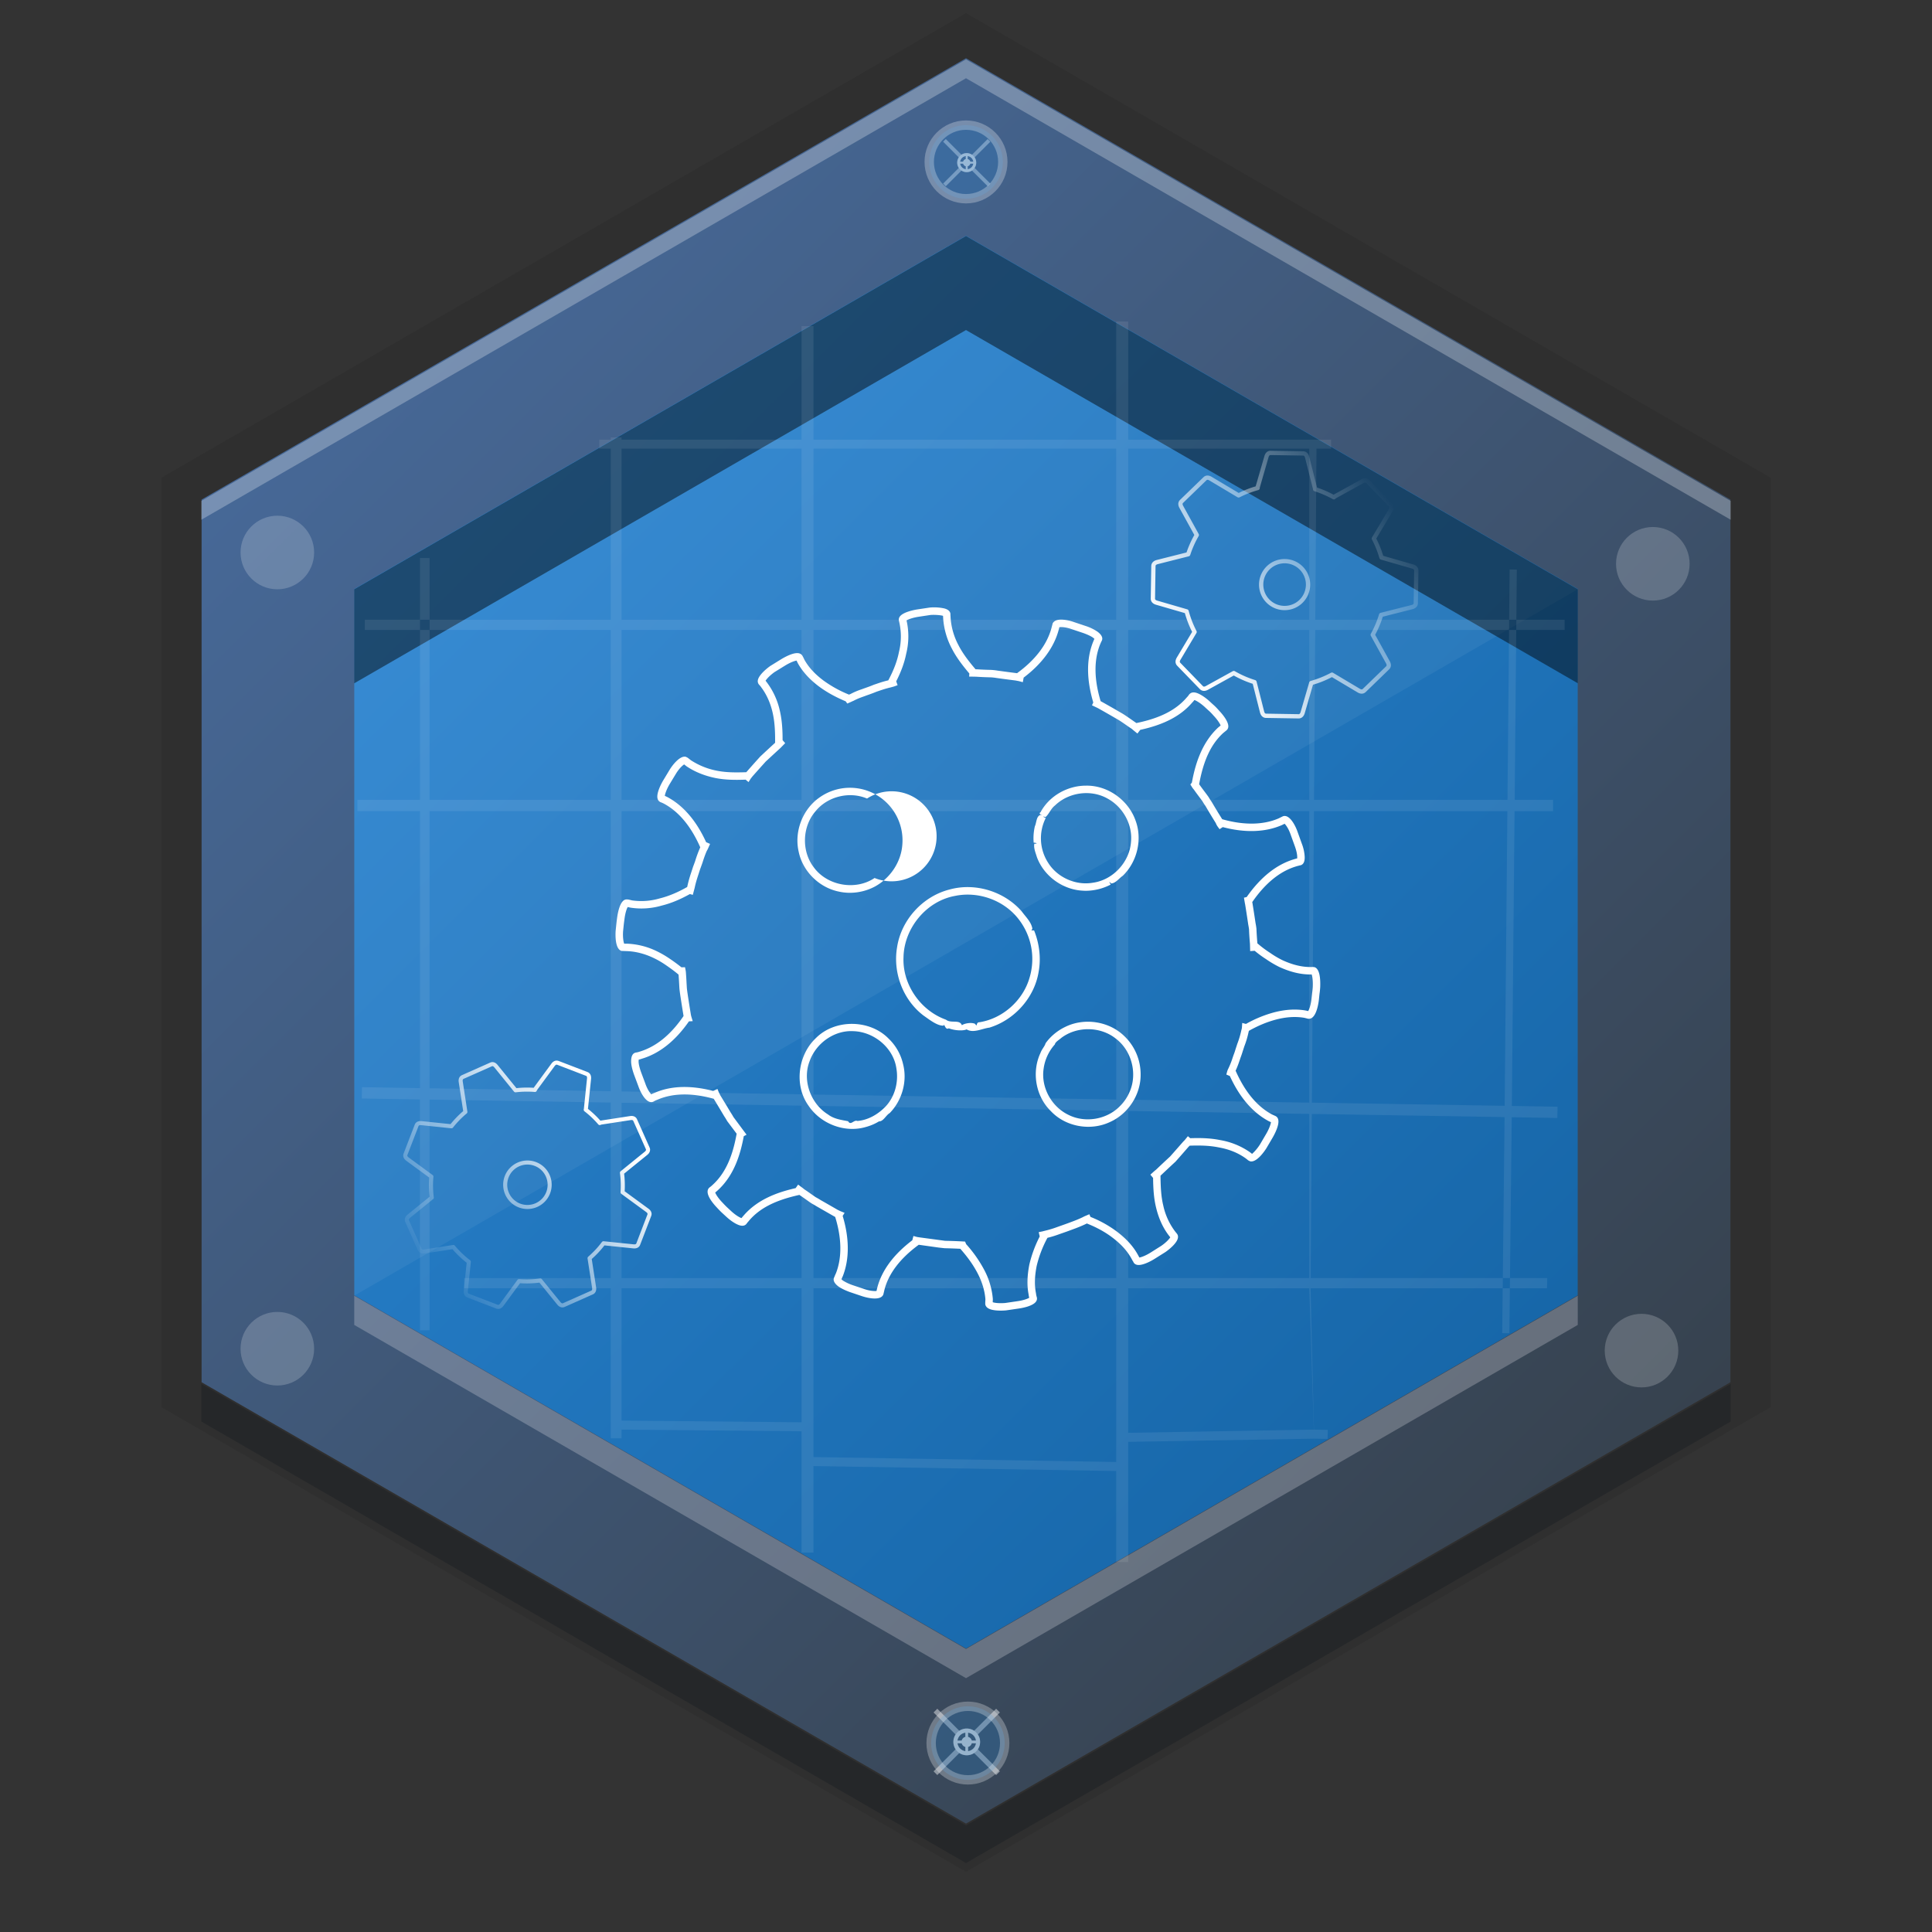 <svg xmlns:osb="http://www.openswatchbook.org/uri/2009/osb" xmlns="http://www.w3.org/2000/svg" xmlns:xlink="http://www.w3.org/1999/xlink" height="96" viewBox="0 0 96 96" width="96"><rect x="0" y="0" width="96" height="96" fill="#333333" stroke="none"/><title>Template icons dark</title><defs><linearGradient id="e" osb:paint="solid"><stop offset="0" stop-color="#3284ca"/></linearGradient><linearGradient id="d" osb:paint="solid"><stop offset="0" stop-color="#b0b0b0"/></linearGradient><linearGradient id="a"><stop offset="0" stop-color="#496fa4"/><stop offset="1" stop-color="#343b41"/></linearGradient><linearGradient id="b"><stop offset="0" stop-color="#2b84d0"/><stop offset="1" stop-color="#1767a9"/></linearGradient><linearGradient gradientTransform="matrix(.934 0 0 .934 10.25 8.24)" xlink:href="#c" id="i" x1="171.608" y1="145.557" x2="182.334" y2="137.027" gradientUnits="userSpaceOnUse"/><linearGradient id="c"><stop offset="0" stop-color="#fff"/><stop offset="1" stop-color="#fff" stop-opacity="0"/></linearGradient><linearGradient gradientTransform="matrix(.934 0 0 .934 10.432 12.266)" xlink:href="#c" id="h" x1="141.393" y1="166.845" x2="131.722" y2="175.073" gradientUnits="userSpaceOnUse"/><linearGradient xlink:href="#a" id="f" x1="99.818" y1="164.367" x2="220.995" y2="164.367" gradientUnits="userSpaceOnUse"/><linearGradient xlink:href="#b" id="g" gradientUnits="userSpaceOnUse" x1="115.452" y1="160" x2="204.026" y2="160.174"/></defs><g transform="translate(-112 -112)"><path style="isolation:auto;mix-blend-mode:normal;marker:none" d="M160 205.009l-39.99-23.09v-46.178L160 112.65l39.993 23.09v46.178z" color="#000" display="block" overflow="visible" fill-opacity=".071"/><path style="isolation:auto;mix-blend-mode:normal;marker:none" d="M122.003 180.768v1.868L160 204.575l37.997-21.939v-1.868L160 202.706z" color="#000" overflow="visible" fill="#131a20" fill-opacity=".335"/><path style="isolation:auto;mix-blend-mode:normal;marker:none" d="M192.612 192.612l-44.549 11.936-32.611-32.611 11.936-44.549 44.549-11.936 32.611 32.611z" transform="rotate(45 148.122 164.921) scale(.951)" color="#000" display="block" overflow="visible" fill="url(#f)"/><path transform="rotate(45 96.152 186.447) scale(.761)" d="M192.612 192.612l-44.549 11.936-32.611-32.611 11.936-44.549 44.549-11.936 32.611 32.611z" style="isolation:auto;mix-blend-mode:normal;marker:none" color="#000" display="block" overflow="visible" fill="url(#g)"/><path style="isolation:auto;mix-blend-mode:normal;marker:none" d="M129.602 176.38v-35.1L160 123.73l30.398 17.55z" color="#000" overflow="visible" fill="#fff" fill-opacity=".058"/><path style="isolation:auto;mix-blend-mode:normal;marker:none" d="M160 123.729l-30.398 17.551v4.672L160 128.4l30.398 17.55v-4.67z" color="#000" display="block" overflow="visible" fill-opacity=".466"/><path style="isolation:auto;mix-blend-mode:normal;marker:none" d="M129.602 176.385v1.45L160 195.387l30.398-17.552v-1.45L160 193.936z" color="#000" display="block" overflow="visible" fill="#faf8fb" fill-opacity=".24"/><path style="isolation:auto;mix-blend-mode:normal;marker:none" d="M160 114.953l-37.997 21.939v.934L160 115.888l37.997 21.938v-.934z" color="#000" display="block" overflow="visible" fill="#fff" fill-opacity=".267"/><path d="M167.465 127.97v5.876h-15.043v-5.64h-.594v5.64h-8.943v-.108h-.537v.108h-.57v.447h.57v8.5h-12.221v.508h12.22v8.441h-9.001v-12.015h-.477v12.015h-3.11v.563h3.11v13.763l-2.883-.047-.008.563 2.89.047v11.47h.478v-11.462l9.001.146v8.72h-7.285l-.008.507h7.293v7.455h.537v-.431l8.944.083v6.027h.593v-4.298l15.043.246v4.519l.594.008v-5.976l9.224-.159v.268l.002-.268.684.012.008-.45-.688-.01-.165-7.026h11.748l.01-.506h-11.754l.056-8.154 9.579.156-.118 10.735.356.004.117-10.733 2.266.037.01-.56-2.27-.038.135-14.648h1.914v-.563h-1.908l.105-11.441-.357-.004-.106 11.445h-9.613l.059-8.441h12.393v-.508h-12.39l.06-8.5h.726v-.447H168.06v-5.865zm-24.58 6.323h8.943v8.5h-8.943zm9.537 0h15.043v8.5h-15.043zm15.637 0h8.998v8.5h-8.998zm-25.174 9.008h8.943v8.441h-8.943zm9.537 0h15.043v8.441h-15.043zm15.637 0h8.998v8.441h-8.998zm-34.713 9.004h9.002v13.918l-9.002-.147zm9.539 0h8.943v14.072l-8.943-.145zm9.537 0h15.043v14.328l-15.043-.246zm15.637 0h8.998v14.484l-8.998-.146zm9.23 0h9.611l-.134 14.642-9.578-.156zm-34.404 14.49l8.943.144v8.567h-8.943zm9.537.154l15.043.244v8.313h-15.043zm15.637.254l8.998.147v8.156h-8.998zm-25.174 8.809h8.943v6.66l-8.943-.083zm9.537 0h15.043v8.633l-15.043-.245zm15.637 0h8.998l.226 7.025-9.224.159z" style="line-height:normal;font-variant-ligatures:normal;font-variant-position:normal;font-variant-caps:normal;font-variant-numeric:normal;font-variant-alternates:normal;font-feature-settings:normal;text-indent:0;text-align:start;text-decoration-line:none;text-decoration-style:solid;text-decoration-color:#000;text-transform:none;text-orientation:mixed;shape-padding:0;isolation:auto;mix-blend-mode:normal" color="#000" font-weight="400" font-family="sans-serif" white-space="normal" overflow="visible" opacity=".276" fill="#fff" fill-opacity=".309" fill-rule="evenodd"/><path d="M159.566 198.084a.665.665 0 0 0-.084.838l-1.094 1.095.186.185 1.094-1.094a.665.665 0 0 0 .922-.922l1.094-1.094-.186-.186-1.094 1.095a.665.665 0 0 0-.838.083zm.141.142a.462.462 0 0 1 .263-.13v.208a.257.257 0 0 0-.184.185h-.21a.462.462 0 0 1 .131-.263zm.397-.13a.461.461 0 0 1 .391.393h-.208a.257.257 0 0 0-.183-.184zm-.527.526h.21a.257.257 0 0 0 .183.183v.209a.462.462 0 0 1-.393-.392zm.527.182a.257.257 0 0 0 .182-.182h.209a.462.462 0 0 1-.391.391z" style="isolation:auto;mix-blend-mode:normal;marker:none" color="#000" display="block" overflow="visible" fill="#fff" fill-opacity=".435"/><path style="isolation:auto;mix-blend-mode:normal;marker:none" d="M160.506 198.084a.665.665 0 0 0-.838-.083l-1.094-1.095-.186.186 1.095 1.095a.665.665 0 0 0 .921.921l1.094 1.094.186-.185-1.095-1.095a.665.665 0 0 0-.083-.838zm-.141.142a.462.462 0 0 1 .13.262h-.209a.257.257 0 0 0-.185-.184v-.209c.097.014.19.057.264.13zm.13.396a.462.462 0 0 1-.393.392v-.21a.256.256 0 0 0 .184-.183zm-.527-.527v.21a.257.257 0 0 0-.182.184h-.21a.462.462 0 0 1 .392-.394zm-.182.527a.258.258 0 0 0 .182.182v.21a.462.462 0 0 1-.39-.392z" color="#000" overflow="visible" fill="#fff" fill-opacity=".435"/><path d="M139.72 164.813c-.098-.038-.182.019-.241.099l-.91 1.241.01.005a4.77 4.77 0 0 0-.962.018l-.972-1.198c-.063-.077-.15-.13-.246-.086l-1.405.624c-.096.043-.115.142-.1.24l.23 1.495a4.77 4.77 0 0 0-.693.713l-1.494-.156c-.1-.01-.198.015-.236.113l-.552 1.435c-.037.099.02.182.1.241l1.186.87a4.77 4.77 0 0 0 .02 1.04l-1.14.925c-.077.063-.129.15-.086.247l.625 1.404c.042.096.141.116.24.1l1.43-.22a4.77 4.77 0 0 0 .771.737l-.15 1.44c-.01.1.015.199.113.237l1.435.551c.099.038.182-.02.241-.1l.858-1.17a4.77 4.77 0 0 0 1.054-.033l.923 1.137c.064.077.15.13.247.086l1.404-.624c.096-.043.116-.143.101-.241l-.226-1.463a4.77 4.77 0 0 0 .693-.743l1.49.154c.1.01.198-.014.236-.112l.551-1.435c.038-.098-.019-.183-.1-.242l-1.23-.9a4.77 4.77 0 0 0-.03-.966l1.194-.968c.077-.063.13-.15.087-.247l-.625-1.404c-.042-.096-.142-.116-.241-.1l-1.52.234.003.013a4.77 4.77 0 0 0-.698-.663h.004l.16-1.542c.01-.1-.014-.198-.113-.236l-1.434-.551zm-1.116 5.026a1.105 1.105 0 0 1 .634 1.428 1.105 1.105 0 0 1-1.427.634 1.105 1.105 0 0 1-.635-1.427 1.105 1.105 0 0 1 1.428-.635z" style="isolation:auto;mix-blend-mode:normal;marker:none" color="#000" overflow="visible" fill="none" stroke="url(#h)" stroke-width=".202" stroke-linecap="round" stroke-linejoin="round" paint-order="stroke fill markers"/><path style="isolation:auto;mix-blend-mode:normal;marker:none" d="M175.134 134.504c-.11-.002-.174.085-.203.186l-.45 1.558.01.002a5.027 5.027 0 0 0-.945.366l-1.396-.833c-.09-.054-.196-.074-.275.004l-1.164 1.127c-.08.077-.063.182-.012.274l.769 1.396a5.027 5.027 0 0 0-.427.956l-1.536.388c-.102.026-.19.086-.193.197l-.025 1.62c-.002.11.084.173.186.202l1.489.432a5.027 5.027 0 0 0 .396 1.022l-.792 1.328c-.054.09-.074.196.004.276l1.127 1.163c.077.08.182.064.274.013l1.335-.737a5.027 5.027 0 0 0 1.03.45l.375 1.48c.026.103.086.191.197.193l1.62.026c.11.002.173-.085.202-.186l.426-1.469a5.027 5.027 0 0 0 1.03-.415l1.326.79c.09.055.196.075.276-.003l1.163-1.127c.08-.077.063-.183.013-.275l-.754-1.366a5.027 5.027 0 0 0 .417-.987l1.53-.387c.103-.026.191-.086.193-.196l.026-1.62c.002-.111-.085-.175-.186-.204l-1.544-.445a5.027 5.027 0 0 0-.38-.945l.83-1.39c.055-.091.075-.197-.003-.276l-1.127-1.164c-.077-.08-.183-.063-.275-.012l-1.42.783.009.011a5.027 5.027 0 0 0-.931-.402l.004-.001-.401-1.584c-.026-.102-.086-.19-.197-.193l-1.62-.025zm.716 5.38a1.164 1.164 0 0 1 1.146 1.182 1.164 1.164 0 0 1-1.183 1.146 1.164 1.164 0 0 1-1.146-1.183 1.164 1.164 0 0 1 1.183-1.145z" color="#000" overflow="visible" fill="none" stroke="url(#i)" stroke-width=".213" stroke-linecap="round" stroke-linejoin="round" paint-order="stroke fill markers"/><path style="isolation:auto;mix-blend-mode:normal;marker:none" d="M159.702 119.747a.473.473 0 0 0-.06.597l-.778.778.132.132.779-.779a.473.473 0 0 0 .655-.655l.779-.779-.133-.132-.778.78a.473.473 0 0 0-.597.058zm.1.1a.328.328 0 0 1 .187-.092v.149a.183.183 0 0 0-.131.131h-.149a.33.33 0 0 1 .093-.187zm.282-.092a.329.329 0 0 1 .279.28h-.149a.183.183 0 0 0-.13-.131zm-.374.375h.149a.182.182 0 0 0 .13.13v.149a.33.33 0 0 1-.28-.279zm.374.13a.182.182 0 0 0 .13-.13h.149a.328.328 0 0 1-.279.278z" color="#000" display="block" overflow="visible" fill="#fff" fill-opacity=".435"/><path d="M160.37 119.747a.473.473 0 0 0-.596-.06l-.778-.778-.132.132.778.78a.473.473 0 0 0 .656.655l.779.778.132-.132-.78-.779a.473.473 0 0 0-.058-.596zm-.1.1a.328.328 0 0 1 .093.188h-.149a.183.183 0 0 0-.131-.132v-.148a.33.33 0 0 1 .187.093zm.093.283a.329.329 0 0 1-.28.279v-.15a.183.183 0 0 0 .13-.13zm-.375-.375v.15a.182.182 0 0 0-.13.13h-.149a.33.33 0 0 1 .279-.28zm-.13.375a.182.182 0 0 0 .13.13v.148a.328.328 0 0 1-.278-.278z" style="isolation:auto;mix-blend-mode:normal;marker:none" color="#000" display="block" overflow="visible" fill="#fff" fill-opacity=".435"/><g fill="#fff"><path d="M156.014 166.971c-.371.39-.868.686-1.412.73-.172-.077-.33.248-.459.012-.344-.066-.709-.113-.996-.334-.865-.533-1.293-1.698-.916-2.654.315-.885 1.22-1.541 2.171-1.487 1.028.03 2.005.834 2.142 1.87.108.657-.073 1.37-.53 1.863zm.147-3.356c-.938-.968-2.666-.991-3.62-.033-.895.842-1.091 2.35-.366 3.36.603.901 1.798 1.367 2.846 1.058.23-.061.45-.154.653-.278.222.005.345-.305.537-.416.615-.63.883-1.579.661-2.435a2.527 2.527 0 0 0-.71-1.255M155.457 155.627c-.942.637-2.351.39-3.02-.53-.618-.802-.578-2.019.083-2.783.597-.74 1.69-1.009 2.563-.634a2.237 2.237 0 1 1 .375 3.947zm.027.419c.752-.415 1.289-1.208 1.352-2.07a2.612 2.612 0 0 0-4.137-2.334c-.826.589-1.239 1.683-1.015 2.67.197.98 1.014 1.787 1.99 1.989.609.138 1.26.041 1.81-.255zM167.671 166.94c-.65.69-1.754.882-2.597.448-.83-.407-1.356-1.363-1.217-2.284.059-.448.258-.875.56-1.21.015-.119.225-.234.327-.328.78-.582 1.94-.567 2.701.043.786.595 1.083 1.735.688 2.639a2.211 2.211 0 0 1-.462.693zm.22-3.432c-.756-.76-1.997-.957-2.958-.483-.387.185-.73.466-.98.816-.03.134-.197.31-.25.475-.45.947-.243 2.158.51 2.891.734.787 1.98 1.005 2.948.542.909-.407 1.53-1.371 1.516-2.368a2.623 2.623 0 0 0-.785-1.873M163.157 160.584c-.322 1.125-1.329 2.026-2.484 2.21-.206-.008-.081.29-.221.08-.203-.095-.572-.007-.656.072-.106-.309-.544-.077-.79-.278-1.266-.45-2.173-1.755-2.111-3.105.028-1.439 1.133-2.789 2.56-3.046 1.159-.241 2.429.213 3.156 1.152a3.22 3.22 0 0 1 .546 2.915zm.45-.283c.129-.69.038-1.411-.22-2.06-.142-.051-.171.092-.089-.1-.06-.335-.332-.583-.525-.85-.869-1-2.316-1.446-3.596-1.09-1.333.34-2.4 1.514-2.603 2.876-.213 1.256.294 2.606 1.311 3.382.29.202.692.524.998.504.051-.14.076.245.262.133.272.109.701.139.886.054.34.202.767-.044 1.13-.087 1.239-.378 2.234-1.479 2.446-2.762"/><path d="M177.002 162.24a1.945 1.945 0 0 0-.149-.033c-.485-.078-.99-.047-1.542.096a6.018 6.018 0 0 0-1.4.576l-.185-.05-.015.224c-.003.046-.018.096-.03.142a4.425 4.425 0 0 1-.2.672l-.09.275a2.754 2.754 0 0 1-.08.24c-.02.05-.038.106-.059.167a4.076 4.076 0 0 1-.195.502l-.021.045a.748.748 0 0 0-.058.142l-.042.156.174.073c.487 1.06 1.13 1.811 1.926 2.239l.08.037.038.018c-.013.096-.079.307-.234.574l-.31.528c-.187.294-.358.435-.395.473a2.261 2.261 0 0 0-.133-.102 3.655 3.655 0 0 0-1.448-.583c-.516-.105-1.02-.11-1.492-.094l-.117-.1-.119.148a1.054 1.054 0 0 1-.114.123c-.38.435-.646.733-.645.734-.013.012-.303.278-.71.665-.038.028-.081.066-.144.122l-.132.12.135.162c.007.548.037 1.008.144 1.452.127.54.33.992.616 1.378l.094.12c-.047.08-.194.248-.444.422l-.529.334c-.26.163-.472.235-.562.249l-.073-.134c-.226-.413-.563-.787-1.03-1.144a5.638 5.638 0 0 0-1.325-.74l-.058-.133-.17.072a1.46 1.46 0 0 0-.164.078c-.25.119-.465.198-.65.266-.168.063-.26.095-.261.095l-.35.124a4.94 4.94 0 0 1-.57.175l-.104.026-.06.016-.187.038.05.215c-.228.441-.4.907-.515 1.393-.112.576-.122 1.055-.037 1.486.006.056.016.11.03.167-.081.05-.286.128-.586.17l-.607.089c-.231.018-.45.008-.586-.028l-.034-.01.003-.071.003-.086a3.75 3.75 0 0 0-.443-1.478 6.366 6.366 0 0 0-.883-1.25l-.054-.129-.147-.008a24.326 24.326 0 0 0-.845-.03l-1.267-.17-.127-.02-.18-.049-.057.213c-.933.708-1.52 1.503-1.742 2.364l-.027.118-.008.035c-.087.013-.318.005-.609-.094l-.587-.197a2.292 2.292 0 0 1-.477-.227l-.07-.061a2.43 2.43 0 0 1 .065-.148c.335-.848.333-1.884-.004-3.001l.096-.152-.206-.083-.068-.033-.066-.031c-.513-.296-.857-.492-.858-.492-.005-.004-.088-.058-.24-.14a9.017 9.017 0 0 1-.226-.158c-.106-.074-.226-.16-.34-.233a1.065 1.065 0 0 0-.108-.086l-.198-.148-.123.175c-.835.192-1.865.525-2.59 1.37l-.036.04-.066.08c-.108-.038-.301-.154-.509-.345l-.226-.21c-.103-.1-.204-.21-.21-.217-.216-.222-.329-.413-.36-.5.039-.031.079-.065.118-.101.836-.756 1.14-1.826 1.302-2.698l.138-.073-.649-.874a3.632 3.632 0 0 0-.144-.236c-.013-.021-.214-.362-.503-.832l-.051-.102-.027-.05-.072-.178-.214.097c-1.126-.291-2.11-.257-2.914.097-.057.02-.11.044-.16.07-.064-.064-.194-.238-.297-.537l-.216-.578c-.096-.278-.117-.432-.118-.513l.005-.095c.049-.01.1-.023.14-.04.883-.256 1.676-.883 2.358-1.862l.187-.01-.069-.226a1.12 1.12 0 0 1-.031-.15c-.098-.59-.154-.98-.155-.985 0-.002-.015-.096-.034-.255-.006-.076-.01-.166-.017-.27a16.593 16.593 0 0 0-.027-.446l-.003-.048c-.004-.05-.007-.1-.017-.147l-.03-.152-.178.004a8.313 8.313 0 0 0-.57-.419 5.017 5.017 0 0 0-.652-.38 3.697 3.697 0 0 0-1.477-.375l-.145.001c-.035-.084-.075-.304-.056-.611l.032-.314c.016-.144.037-.294.038-.298.04-.322.114-.52.16-.6l.04.01.106.023a3.6 3.6 0 0 0 1.542-.103c.45-.11.91-.3 1.402-.574l.145.04.093-.35c.052-.25.118-.454.171-.617l.1-.311s.037-.094.113-.31c.05-.156.118-.37.219-.6.03-.046.057-.106.087-.174l.075-.17-.196-.086c-.485-1.062-1.13-1.815-1.923-2.24a2.338 2.338 0 0 0-.13-.061c.014-.099.08-.309.232-.57l.325-.536c.164-.267.329-.41.405-.457l.036.03.085.066c.41.276.895.471 1.44.582.466.091.92.1 1.493.08l.144.12.112-.177.032-.04.051-.065c.392-.443.655-.732.654-.732.01-.01.297-.277.74-.683l.232-.237-.129-.15c.001-.434-.017-.94-.134-1.45a3.639 3.639 0 0 0-.711-1.502c.05-.084.197-.25.44-.426l.527-.325c.286-.174.49-.238.573-.25l.032.067.034.07c.238.421.578.796 1.04 1.144.37.277.818.527 1.334.743l.08.111.197-.086c.025-.013.052-.026.11-.049.194-.104.367-.166.52-.22l.124-.046c.166-.057.26-.093.26-.093.003-.001.102-.036.241-.094l.111-.038c.154-.052.345-.118.59-.175l.062-.017.112-.031.174-.064-.07-.19c.25-.49.413-.942.498-1.378a3.542 3.542 0 0 0 .015-1.65c.083-.05.291-.133.598-.181l.595-.09c.255-.016.518.012.621.044l.002.04.006.11a3.77 3.77 0 0 0 .437 1.49c.232.452.562.87.862 1.225l-.01.153.263.004.1.003c.295.02.544.027.72.031a2.5 2.5 0 0 1 .254.028s.391.056.965.128l.106.02.065.012.194.052.042-.227c.906-.684 1.506-1.498 1.737-2.36l.037-.144c.084-.015.303-.012.606.094l.589.197c.201.072.38.156.476.226l.071.06a3.316 3.316 0 0 0-.061.142c-.34.844-.339 1.86.004 3.021l-.064.14.206.098.096.047c.52.292.864.494.87.498.003.001.087.048.221.13.122.08.272.185.455.312l.122.08.093.079.195.159.14-.183c1.193-.26 2.019-.696 2.584-1.358a.91.91 0 0 0 .106-.124c.106.034.3.151.511.342 0 0 .112.107.228.208.106.098.201.209.21.22.21.22.323.407.356.495l-.12.098c-.863.798-1.162 1.935-1.309 2.739l-.075.094.069.111a.819.819 0 0 0 .104.142c.101.143.196.27.278.38l.142.191c.086.148.15.236.153.237.02.034.211.367.516.856a.79.79 0 0 0 .084.162l.104.143.16-.104c1.104.291 2.115.258 2.932-.098l.14-.068c.064.06.196.235.301.54l.209.58c.07.191.114.383.117.517v.083a3.233 3.233 0 0 0-.155.043c-.873.26-1.666.891-2.357 1.879l-.135.032.029.173c.01.06.021.125.03.16.096.59.151.984.154.998 0 .004.02.1.04.241.004.175.021.43.046.722l.01.36.223-.016c.189.157.38.296.562.412.205.144.425.274.658.39.522.238.992.36 1.463.374H177.177c.03.085.066.292.053.618 0 .003-.008.145-.03.297l-.034.31c-.036.309-.113.515-.163.595zm.564-.859c.025-.162.033-.325.034-.327.016-.415-.02-.925-.292-.998l-.08-.007c-.048.003-.096.002-.147.001h-.048c-.413-.013-.846-.125-1.311-.34a4.557 4.557 0 0 1-.61-.362 5.3 5.3 0 0 1-.588-.436l-.045-.037c-.025-.29-.04-.538-.047-.725a3.279 3.279 0 0 0-.044-.28c-.004-.023-.06-.414-.156-1.005l-.009-.041c.648-.94 1.383-1.536 2.187-1.775.048-.015.096-.027.141-.038l.034-.01c.1-.01.264-.084.243-.448a2.106 2.106 0 0 0-.14-.628l-.207-.576c-.12-.351-.346-.733-.576-.794a.244.244 0 0 0-.178.015l-.19.094c-.74.322-1.675.346-2.705.07l-.101-.028-.005-.007c-.318-.506-.51-.843-.525-.865-.004-.005-.061-.081-.148-.23a9.164 9.164 0 0 0-.156-.213c-.081-.107-.174-.23-.29-.392l-.023-.027c.218-1.2.589-1.988 1.194-2.547l.153-.125a.251.251 0 0 0 .102-.184c.024-.279-.352-.697-.462-.81 0 0-.11-.13-.236-.247-.113-.099-.22-.2-.224-.205-.245-.222-.5-.383-.683-.432-.189-.05-.287.023-.344.092a.77.77 0 0 1-.113.14c-.53.622-1.312 1.023-2.457 1.264l-.049.01-.002-.003-.144-.099a23.228 23.228 0 0 0-.467-.32 4.995 4.995 0 0 0-.238-.14c-.01-.006-.354-.208-.864-.493l-.06-.033c-.33-1.096-.338-2.043-.028-2.816.024-.056.051-.121.076-.169.058-.1.07-.263-.208-.47a2.351 2.351 0 0 0-.577-.278l-.59-.197a2.331 2.331 0 0 0-.168-.053c-.131-.035-.576-.138-.791.009-.065.044-.105.107-.108.152l-.052.196c-.214.799-.788 1.56-1.66 2.201l-.048.037-.007-.002c-.59-.075-.977-.13-.978-.13-.003-.001-.11-.02-.295-.033-.18-.004-.423-.01-.73-.031h-.052c-.294-.345-.619-.752-.842-1.186a3.404 3.404 0 0 1-.396-1.35l-.005-.092-.006-.075c.01-.087-.017-.243-.301-.32a2.394 2.394 0 0 0-.725-.044l-.613.092c-.12.018-.724.125-.881.366a.251.251 0 0 0-.037.203 3.206 3.206 0 0 1 0 1.551c-.084.428-.248.871-.503 1.355l-.026.05c-.238.055-.436.122-.595.177l-.12.04a5.542 5.542 0 0 1-.239.094c-.002 0-.093.035-.26.093l-.123.045a3.506 3.506 0 0 0-.54.23l-.076.03a5.901 5.901 0 0 1-1.276-.706c-.427-.322-.726-.649-.935-1.02l-.027-.056a1.688 1.688 0 0 0-.07-.137.262.262 0 0 0-.167-.131c-.26-.07-.713.182-.896.293l-.539.333c-.283.202-.595.5-.621.725a.257.257 0 0 0 .064.206c.04.042.078.086.12.149.259.35.444.767.552 1.238.091.4.128.828.124 1.436v.063a96.13 96.13 0 0 0-.735.68s-.267.292-.688.772l-.007.01c-.569.02-1.012.014-1.456-.072a3.625 3.625 0 0 1-1.299-.522l-.063-.05-.095-.074-.09-.046c-.283-.075-.652.386-.808.642l-.326.54c-.061.104-.362.638-.268.916a.255.255 0 0 0 .148.158c.063.023.12.05.165.073.73.393 1.33 1.109 1.785 2.128l.017.04a6.129 6.129 0 0 0-.255.691c-.06.167-.095.257-.099.266l-.105.324a5.979 5.979 0 0 0-.18.646l-.011.045c-.474.27-.93.46-1.363.566a3.243 3.243 0 0 1-1.37.1l-.104-.025c-.096-.022-.21-.048-.305.016-.234.157-.32.722-.341.888 0 0-.022.157-.038.31l-.033.319c-.014.213-.033.914.296 1.002l.266.01c.431.014.884.13 1.324.34.203.096.406.214.605.351.241.165.43.306.595.442l.04.034.001.009c.013.161.021.31.028.438.006.107.01.2.018.285.02.175.036.275.036.276.001.007.058.398.155.984l.01.066c-.64.939-1.378 1.535-2.208 1.777-.046.018-.114.03-.172.04-.152.033-.228.185-.225.45.003.159.048.364.14.632l.216.578c.12.35.345.73.574.79.069.02.138.01.193-.022a.963.963 0 0 1 .174-.082c.754-.33 1.678-.353 2.748-.067l.062.017.002.005c.31.511.514.857.522.87.003.002.055.079.146.237l.467.623c-.15.823-.425 1.848-1.198 2.546a1.542 1.542 0 0 1-.16.132.264.264 0 0 0-.086.195c-.01.288.36.69.468.802 0 0 .11.122.225.232l.23.212c.243.225.5.387.685.437.196.053.29-.03.333-.09a1.02 1.02 0 0 1 .09-.11l.035-.044c.526-.611 1.285-1 2.46-1.264l.037-.008.013.011c.132.089.25.173.353.246.089.064.168.12.25.173.148.08.223.13.238.138l.885.507.037.018c.33 1.059.342 2.032.038 2.803a2.074 2.074 0 0 0-.08.187c-.057.1-.069.262.208.47.14.097.341.195.57.277l.592.2c.053.017.105.033.156.046.131.036.577.14.798.002.065-.04.107-.1.118-.157l.025-.105.024-.103c.205-.794.762-1.534 1.656-2.2l.048-.035h.003l.995.14.289.032c.177.003.42.011.725.025l.053.002c.367.416.637.796.847 1.194.232.436.366.884.4 1.312l-.002.06a3.17 3.17 0 0 0-.006.163c.003.097.06.227.31.295.177.047.437.061.724.037l.617-.09c.167-.023.724-.118.878-.356a.251.251 0 0 0 .033-.208 1.016 1.016 0 0 1-.04-.191c-.08-.408-.07-.828.032-1.356.112-.471.284-.928.513-1.36l.025-.045c.248-.058.457-.132.61-.188l.349-.122.293-.108c.164-.06.389-.143.667-.275l.036-.02c.494.196.926.434 1.284.71.426.324.73.66.946 1.057.03.056.062.114.077.13.026.076.089.133.174.155.216.058.601-.114.89-.295l.538-.338c.282-.198.593-.489.62-.717a.254.254 0 0 0-.056-.2c-.033-.04-.083-.1-.12-.152a3.292 3.292 0 0 1-.555-1.246c-.104-.43-.129-.884-.136-1.435v-.044l.008-.006c.432-.409.724-.677.738-.69 0 0 .27-.303.644-.735l.06-.059c.461-.015.953-.015 1.449.087.495.088.93.26 1.304.521.05.036.097.072.15.119l.093.048c.328.088.734-.519.815-.647l.314-.534c.085-.147.356-.646.268-.915a.251.251 0 0 0-.141-.157l-.091-.042-.079-.036c-.724-.39-1.322-1.104-1.78-2.124l-.02-.048c.096-.203.157-.386.207-.533.019-.057.036-.109.054-.156.061-.164.088-.262.088-.263.003-.01.035-.102.084-.257.086-.218.158-.46.211-.709l.015-.06c.453-.256.894-.44 1.35-.561.5-.13.954-.159 1.386-.09.068.013.125.03.202.049a.27.27 0 0 0 .207-.054c.233-.173.314-.715.333-.878l.032-.307"/><path d="M165.987 155.892c-.752.013-1.506-.381-1.905-1.021a2.243 2.243 0 0 1-.12-2.224c-.13-.054-.188-.103-.01-.046.18-.157.266-.425.47-.577.676-.656 1.779-.811 2.603-.348.764.41 1.257 1.281 1.175 2.15-.068.999-.882 1.889-1.875 2.033-.112.02-.225.03-.338.033zm.008.37a2.723 2.723 0 0 0 1.195-.308c-.072-.124-.104-.184.025-.054.23-.017.388-.257.573-.381.72-.694.988-1.816.634-2.755-.358-1.01-1.382-1.746-2.46-1.725-.915-.002-1.822.506-2.258 1.319-.176.106.254.192-.006.136-.209.065-.19.384-.277.565-.061.265-.082.54-.058.811.139.012.23.046.031.057-.04.212.066.449.127.657.344.944 1.281 1.626 2.284 1.673.063.004.127.006.19.006"/></g><circle style="isolation:auto;mix-blend-mode:normal;marker:none" cx="194.128" cy="140.015" r="1.828" color="#000" display="block" overflow="visible" fill="#fdfeff" fill-opacity=".198"/><circle style="isolation:auto;mix-blend-mode:normal;marker:none" cx="125.781" cy="139.453" r="1.828" color="#000" display="block" overflow="visible" fill="#fdfeff" fill-opacity=".198"/><circle r="1.828" cy="179.017" cx="125.781" style="isolation:auto;mix-blend-mode:normal;marker:none" color="#000" display="block" overflow="visible" fill="#fdfeff" fill-opacity=".198"/><circle style="isolation:auto;mix-blend-mode:normal;marker:none" cx="160.095" cy="198.612" r="1.828" color="#000" display="block" overflow="visible" opacity=".276" fill="#2b84d0" stroke="#fff" stroke-width=".466" stroke-linejoin="round"/><circle r="1.828" cy="179.111" cx="193.566" style="isolation:auto;mix-blend-mode:normal;marker:none" color="#000" display="block" overflow="visible" fill="#fdfeff" fill-opacity=".198"/><circle r="1.828" cy="120.046" cx="160.001" style="isolation:auto;mix-blend-mode:normal;marker:none" color="#000" display="block" overflow="visible" opacity=".276" fill="#2b84d0" stroke="#fff" stroke-width=".466" stroke-linejoin="round"/></g></svg>
